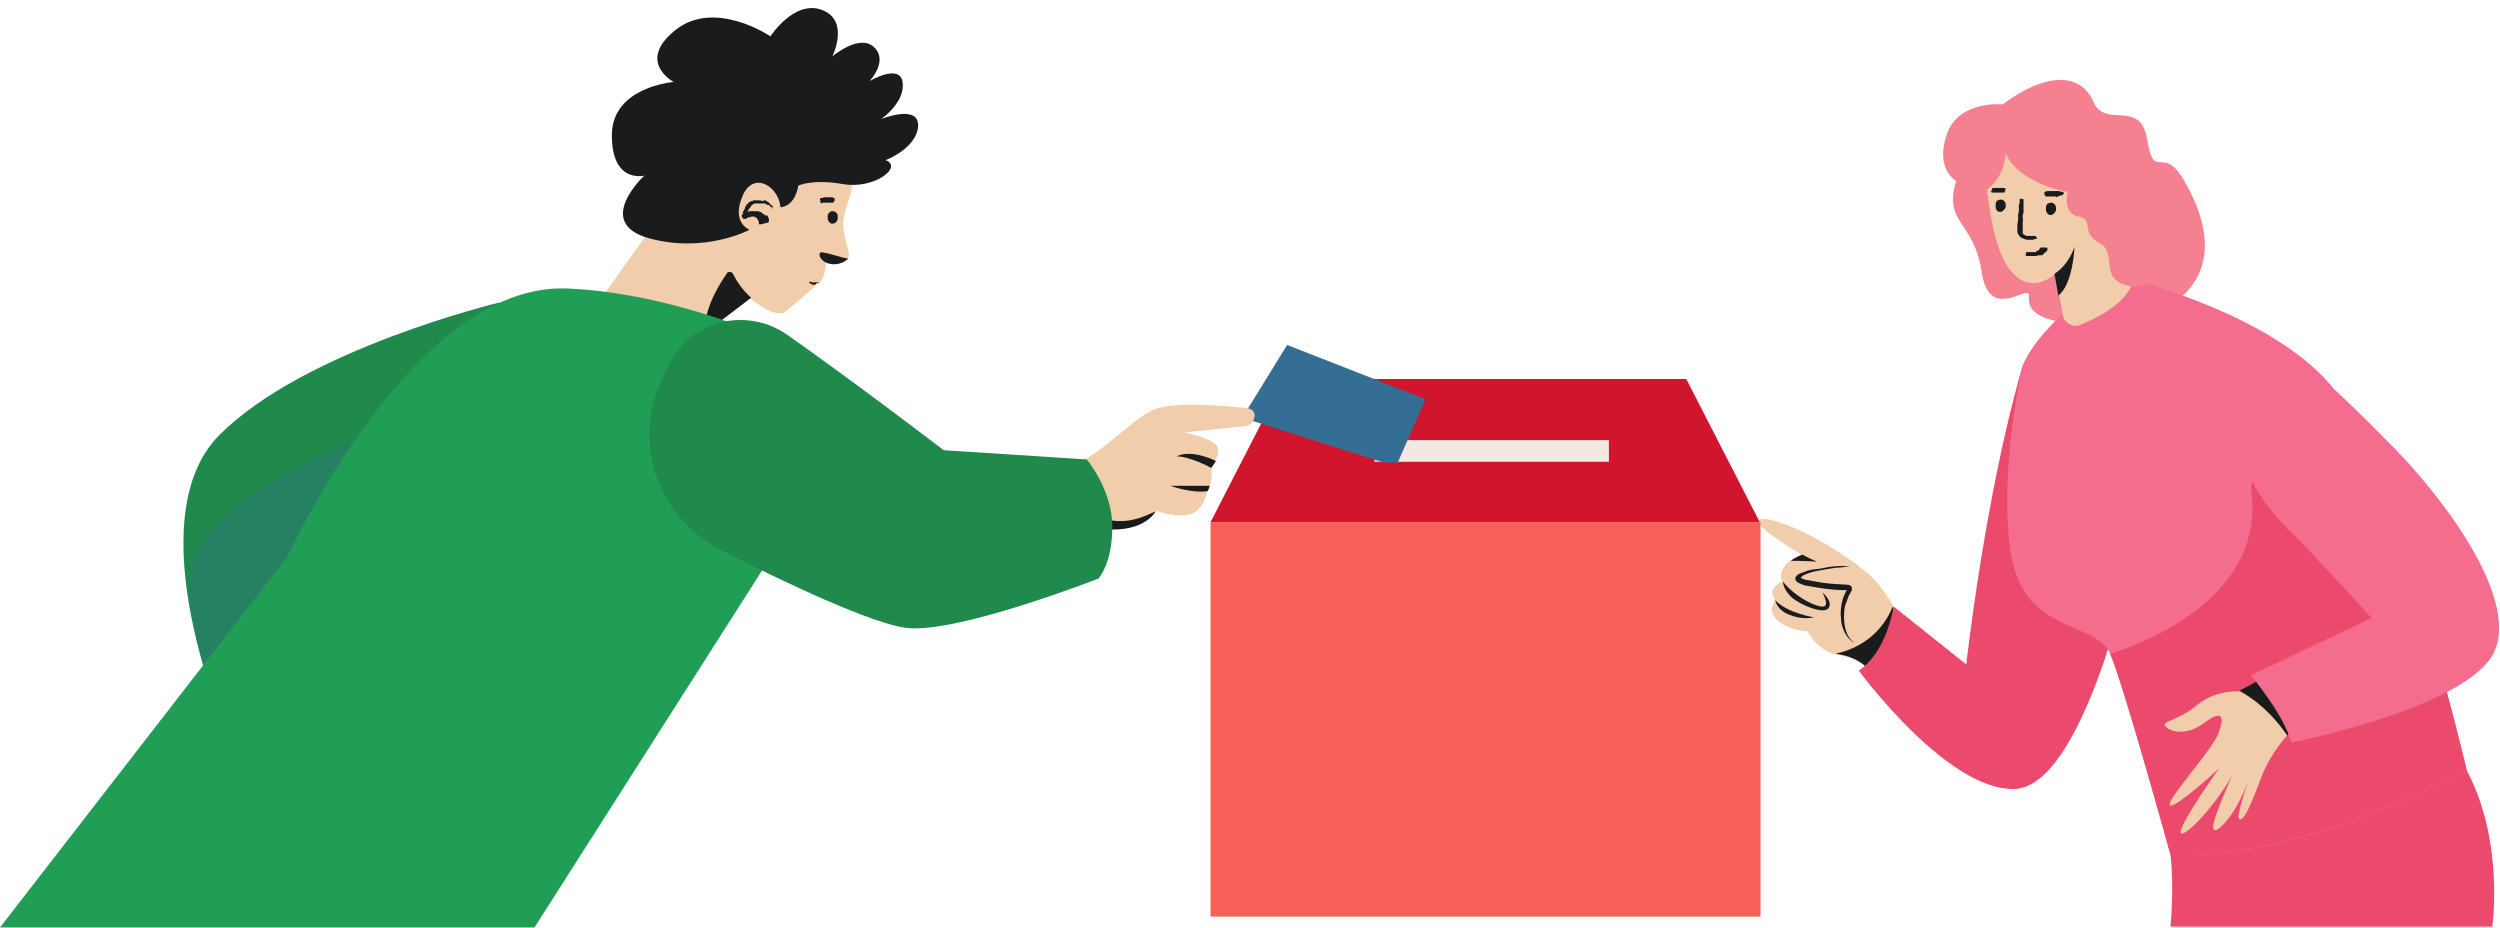 <?xml version="1.0" encoding="utf-8"?>
<!-- Generator: Adobe Illustrator 22.1.0, SVG Export Plug-In . SVG Version: 6.00 Build 0)  -->
<svg version="1.1" id="Capa_1" xmlns="http://www.w3.org/2000/svg" xmlns:xlink="http://www.w3.org/1999/xlink" x="0px" y="0px"
	 viewBox="0 0 323.2 120" style="enable-background:new 0 0 323.2 120;" xml:space="preserve">
<style type="text/css">
	.st0{fill:#0C1A3C;}
	.st1{fill:#FF8B61;}
	.st2{fill:#F1624F;}
	.st3{opacity:0.3;}
	.st4{clip-path:url(#SVGID_2_);fill:#185177;}
	.st5{fill:#EB4A6D;}
	.st6{fill:#F48090;}
	.st7{fill:#F2CDAC;}
	.st8{fill:#1A1B1D;}
	.st9{fill:#F56D8E;}
	.st10{fill:#D1152C;}
	.st11{fill:#F86057;}
	.st12{fill:#1F8A4B;}
	.st13{clip-path:url(#SVGID_4_);fill:#326C92;}
	.st14{fill:#219E56;}
	.st15{fill:none;}
	.st16{fill:#F3E8E2;}
	.st17{fill:#346E94;}
</style>
<g>
	<path class="st0" d="M267.9,74.6c-2.9,1.7,6,10.5,9.4,8.8C280.8,81.6,272.1,72.4,267.9,74.6"/>
	<path class="st1" d="M271.5,74.7l-2.6,1.4c0,0-0.6-0.2-1.5-0.4c-1.1-0.2-2.7-0.4-3.8-0.1c-2.1,0.6-4,2.8-5,3.9
		c-1,1.1-1.1,5.5-1.4,6.1c-0.3,0.6,1.6,2,2.4,0.2c0.4-0.9,0.7-1.8,0.9-2.6c0.2-0.8,0.8-1.6,1.5-2.2l1.3-1.1c0,0-1.3,1.8-1.3,3.4
		c0,1.2,1.9,1.5,1.9,1.5s0.1,2,2.4,1.6c0,0,0.5,1.3,2.2,1.1c1.7-0.2,2.6-3.4,2.6-3.4s1.6-0.4,2.8-1.3c0.7-0.5,1.2-1.2,1.3-2.1
		l2.2-1.3C275.9,77.6,273.7,75.6,271.5,74.7"/>
	<path class="st2" d="M265.2,81.2c-0.3,0.6-0.6,1.2-0.8,1.8c-0.2,0.6-0.5,1.2-0.7,1.8h0c-0.1-0.3-0.1-0.7,0-1.1c0-0.3,0.1-0.7,0.3-1
		c0.1-0.1,0.1-0.3,0.2-0.4c0.1-0.1,0.2-0.3,0.3-0.4C264.7,81.7,264.9,81.5,265.2,81.2C265.2,81.2,265.2,81.2,265.2,81.2z"/>
	<path class="st2" d="M267.6,83.2c-0.4,0.4-0.7,1-0.9,1.6c-0.2,0.6-0.5,1.2-0.5,1.8h0c-0.1-0.3-0.1-0.7-0.1-1c0-0.3,0.1-0.7,0.2-0.9
		c0.1-0.1,0.1-0.3,0.2-0.4s0.2-0.3,0.3-0.4C267,83.5,267.3,83.3,267.6,83.2L267.6,83.2z"/>
	<path class="st2" d="M258,80.2c-0.6,1.6-0.7,4.8-0.9,5.4c-0.1,0.2,0.1,0.5,0.3,0.7C258.8,84.8,258.4,82.9,258,80.2"/>
	<g class="st3">
		<g>
			<g>
				<g>
					<defs>
						<rect id="SVGID_1_" x="274.9" y="64.9" width="9.5" height="5.2"/>
					</defs>
					<clipPath id="SVGID_2_">
						<use xlink:href="#SVGID_1_"  style="overflow:visible;"/>
					</clipPath>
					<path class="st4" d="M279.5,65c-4.3,0.4-2.3,3.4-2.3,3.4l-2.3,1.4c1,0.3,1.6,0.4,1.6,0.4c3.6-1.8,6.3-2.6,7.5-2.8
						c0.3-0.1,0.5-0.5,0.3-0.8C283.7,65.8,282.3,64.7,279.5,65"/>
				</g>
			</g>
		</g>
	</g>
	<path class="st5" d="M280.6,110.5c0.5,4.3,0,9.3,0,9.3h41.6c0,0,1.6-11-3.3-20.2C314,90.4,282,100.2,280.6,110.5"/>
	<path class="st6" d="M258.9,13.5c5.6-4.2,10.1-4.1,11.7-0.4s6.1-0.5,7,5c0.9,5.5,2,0.4,4.8,5.3c7.9,13.7-3.7,18.7-11.3,18.6
		c-7.6-0.1-9-1.8-8.8-3.7c0.2-1.9-5.1,3.6-6.1-3.1c-1-6.7-5-6.3-3.3-11.8c0,0-2.8-1.5-1.2-6.1C253.3,12.9,258.9,13.5,258.9,13.5"/>
	<path class="st7" d="M240.2,73.1c-6.5-4.8-12.4-6.7-12.9-5.8c-0.5,0.8,5.6,4.4,5.6,4.4s-3.4,1.2-2.5,3.5c0,0-2.1,0.8-0.9,2.4
		c0,0-1.2,1.4,0.4,2.7c1.6,1.3,3.8,1.3,3.8,1.3s1.1,2.6,4.1,3.1c2.9,0.5,4,2.2,4,2.2s2,0.3,2.9-2.2
		C245.7,82.1,244.1,76.4,240.2,73.1"/>
	<path class="st7" d="M244.8,78.4c0,0-2.9-5.3-5.6-5.3c-2.6,0-6.9,0.4-6.8,1.6s6.6,1.5,6.6,1.5s-1.6,2.6-0.4,5.4
		c1.2,2.8,6.2,3,6.2,3L244.8,78.4L244.8,78.4z"/>
	<path class="st8" d="M237.3,84.5c0.2,0,0.4,0.1,0.5,0.1c2.9,0.5,4,2.2,4,2.2s2,0.3,2.9-2.2c0.5-1.2,0.7-4.1,0-6.2
		C242.9,82.9,238.9,84.2,237.3,84.5"/>
	<path class="st8" d="M239.1,73.2c-0.6,0.1-1.2,0.2-1.8,0.2c-0.6,0.1-1.2,0.2-1.8,0.3c-0.6,0.1-1.1,0.2-1.7,0.4
		c-0.3,0.1-0.5,0.2-0.7,0.3c-0.1,0.1-0.2,0.1-0.2,0.2c-0.1,0.1-0.1,0.1-0.1,0.1l0,0c0,0,0,0,0,0v0l0,0l0,0c0,0,0.1,0.1,0.2,0.1
		c0.2,0.1,0.5,0.2,0.7,0.2c0.5,0.1,1.1,0.2,1.7,0.3c1.1,0.2,2.3,0.2,3.5,0.3h0c0.3,0,0.6,0.3,0.5,0.6c0,0.1,0,0.2-0.1,0.3
		c-0.1,0.2-0.3,0.5-0.4,0.8s-0.2,0.6-0.3,0.8c-0.2,0.6-0.2,1.2-0.2,1.8c0,0.6,0.1,1.2,0.3,1.8c0.2,0.6,0.6,1.1,1.1,1.5l0,0v0h0
		c-0.5-0.3-1-0.8-1.3-1.4c-0.3-0.6-0.5-1.2-0.5-1.9c-0.1-0.7,0-1.3,0.1-1.9s0.4-1.3,0.7-1.8l0,0.1c-1.2,0-2.4-0.1-3.6-0.3
		c-0.6-0.1-1.2-0.2-1.8-0.3c-0.3-0.1-0.6-0.2-0.8-0.3c-0.1-0.1-0.3-0.1-0.4-0.3c-0.1-0.1-0.1-0.3-0.1-0.4c0.1-0.3,0.4-0.5,0.7-0.6
		s0.6-0.2,0.8-0.3c0.6-0.2,1.2-0.2,1.8-0.3C236.7,73.2,237.9,73.1,239.1,73.2C239.1,73.1,239.1,73.1,239.1,73.2
		C239.2,73.1,239.2,73.2,239.1,73.2L239.1,73.2z"/>
	<path class="st8" d="M233,71.7c0,0-0.8,0.3-1.5,0.8c1.4,0,3.4,0.1,3.4,0.1S234.1,72.3,233,71.7"/>
	<path class="st8" d="M230.5,75.2c1.8,2.2,4.6,3.4,5.3,3.2s-0.2-1.8-0.2-1.8s1.4,1.1,0.8,2c-0.6,0.9-3.7-0.4-4.8-1.4
		S230.5,75.2,230.5,75.2"/>
	<path class="st8" d="M229.5,77.6c1.6,1.7,5,2.2,5,2.2s-1.4,0.4-3.1-0.3C229.7,78.9,229.5,77.6,229.5,77.6"/>
	<path class="st5" d="M261.4,47.6c-4.8,16.6-7.2,38.3-7.2,38.3l-9.4-7.5c0,0-0.8,5.8-4.5,8.3c0,0,11.3,15.4,20,15.3
		c8.8,0,14.9-27.7,14.9-27.7L261.4,47.6z"/>
	<path class="st9" d="M273.6,35.6c0,0,18.5,4.2,27.1,13.5c8.5,9.3,18.2,50.5,18.2,50.5s-22,11.9-38.3,10.9c0,0-6-21.8-7.8-26
		C271,80.3,261.7,82,260,71.7s1.4-24.2,1.4-24.2S263.2,41.7,273.6,35.6"/>
	<path class="st5" d="M272.8,84.5c1.8,4.2,7.8,26,7.8,26c16.3,0.9,38.3-10.9,38.3-10.9s-9.3-39.8-17.8-50
		c-4.7,1.7-8.6,5.6-10.1,13.5C293.4,78.9,272.8,84.5,272.8,84.5"/>
	<path class="st7" d="M256.7,23.5c0.5,2.8,0.9,9.1,3.6,11.9c2.6,2.7,5.4,0,5.4,0l1,5.4c0.2,1,1.3,1.6,2.2,1.2c2-0.8,5.2-2.3,6.6-4.9
		l-2.6-7.1c0,0-0.6-7.6-6.3-11.3C260.9,15.1,256,19.7,256.7,23.5"/>
	<path class="st8" d="M265.6,35.4l0.5,2.8c1.9-1.4,2.1-6.3,2.1-6.3S267.5,34.2,265.6,35.4"/>
	<path class="st6" d="M259.3,19.7c0.8,2.7,5.2,4.7,8,5.1c0,0-0.7,2.8,1.4,3.2s0.2,2.1,2.7,3.4c2.5,1.3-0.3,4.8,4,5.6
		c1.8,0.3,2.9-0.6,3.7-1.8c1.4-2.1,1.4-4.8,0.2-7c-1.9-3.4-5.5-9-9.4-10.9c-5.7-2.9-11.1-1.3-13.8,1.3c-2.7,2.5-0.7,6.7-0.7,6.7
		S259,24.3,259.3,19.7"/>
	<path class="st7" d="M293.8,87.1l-4.3,2.3c0,0-2.9-0.3-5.4,1.7c-2.5,2.1-4.6,2.1-4.2,2.7c0.3,0.6,2.4,1.6,5-0.3
		c2.5-1.9,2.7-0.8,1.9,1.3c-0.8,2.1-6,7.8-6.3,9.1c-0.3,1.3,4.3-2.6,6.4-4.6c0,0-5.1,7.2-5,8.3c0.2,1.1,4.5-3.4,6.7-7.4
		c0,0-2.6,5.8-2.5,6.8c0.1,1.2,2.7-1.1,4.6-6.1c0,0-1.7,4.7-1.2,5s1.3-1.3,2.8-5.3s4.4-6.6,4.4-6.6S296.6,89.2,293.8,87.1"/>
	<path class="st8" d="M295.7,95.1c0.6-0.7,1-1.1,1-1.1s-0.1-4.9-2.9-7l-4.3,2.3C292.9,91.2,294.8,93.8,295.7,95.1"/>
	<path class="st9" d="M300.4,49.1c-3.2-2.9-8.4-1.7-9.9,2.3c0,0.1-0.1,0.2-0.1,0.3c-2.2,6.3,0.6,11.8,5.2,16.5
		c4.7,4.7,11,11.7,11,11.7L291,87.3c0,0,4.4,5.3,5.2,8.7c0,0,20-3.9,25.4-10.4c5.5-6.5-5.5-21.3-13.3-28.9
		C304.9,53.2,302.2,50.7,300.4,49.1"/>
	<polygon class="st10" points="227.5,67.5 156.5,67.5 166,49 218,49 	"/>
	<rect x="156.5" y="67.5" class="st11" width="71.1" height="51"/>
	<path class="st12" d="M64.6,39.1c0,0-25.1,6-36.2,17.1S29.4,95,29.4,95L64.6,39.1z"/>
	<g class="st3">
		<g>
			<g>
				<g>
					<defs>
						<rect id="SVGID_3_" x="24.4" y="53" width="31.5" height="42"/>
					</defs>
					<clipPath id="SVGID_4_">
						<use xlink:href="#SVGID_3_"  style="overflow:visible;"/>
					</clipPath>
					<path class="st13" d="M24.6,78.6c1.5,8.8,4.9,16.5,4.9,16.5l26.4-42c-8.3,2.7-20.9,7.7-28,14.7c-0.1,0.1-0.2,0.2-0.3,0.3
						C25,70.9,23.9,74.8,24.6,78.6"/>
				</g>
			</g>
		</g>
	</g>
	<path class="st7" d="M110.2,22.5c-0.2-8.8-13.6-12.6-19.1-8.7s-5,13-5,13l-9.1,12.8l14,3.4l5.9-4.5c0,0,3.3,2.8,4.6,1.8
		c0.9-0.7,4-3.3,4.6-4c0.2-0.2-2-2.5-2.3-2.5c-1.5-0.4-1.3,1.6-1.1,0.9c0.1-0.2,0.3-0.3,0.5-0.1c0.7,0.7,2.4,2.3,2.9,1.8
		c0.6-0.7,0.7-2.4,0.7-2.4s2.3,0,2.8-0.6s-0.5-2-0.6-4.4C109.1,26.6,110.5,24.8,110.2,22.5"/>
	<path class="st8" d="M109.7,33.4c-0.2,0.2-3.6-1.1-3.7-0.7c-0.2,0.4,0.2,1,0.9,1.3C108.6,34.6,109.7,33.4,109.7,33.4"/>
	<path class="st8" d="M94,35.3c-1,1.4-3.2,5-2.8,7.7l5.9-4.5c-1.3-1.2-2-2.4-2.4-3.2C94.5,35.1,94.1,35.1,94,35.3"/>
	<path class="st8" d="M100.9,26.8c2-0.2,2.3-2.8,2.3-2.8s1.8-0.9,5.8-0.2c4,0.7,7.8-2.2,5.5-3.1c0,0,4-1.5,4.2-4.4
		c0.1-2.9-4.8-0.9-4.8-0.9s3.1-2.1,2.8-4.7s-4.3-0.2-4.3-0.2s2.5-2.6,0.6-4.4s-5.4,1.2-5.4,1.2s2.3-4.6-1.3-6
		c-3.6-1.4-6.7,3.4-6.7,3.4s-7.2-4.9-12.3-0.8c-5.1,4.1-0.2,6.7-0.2,6.7s-8,0.6-8,6.9s4.2,5.2,4.2,5.2s-6.6,6.1,0.6,8.1
		c7.3,2,13-1.1,13-1.1s-2.5-0.9-0.8-4.6C97.6,22.1,100.7,24.2,100.9,26.8"/>
	<path class="st14" d="M69.1,119.9l30.6-48c0,0,11.7-14.5,10-20.3S88.3,37.9,73.4,37.3c-20.1-0.9-36.2,34.6-36.2,34.6L0,119.9H69.1z
		"/>
	<rect x="12.4" y="1" class="st15" width="310.8" height="118.9"/>
	<rect x="12.4" y="1" class="st15" width="310.8" height="118.9"/>
	<rect x="177.7" y="56.9" class="st16" width="30.3" height="2.8"/>
	<polygon class="st17" points="166.4,44.6 160.6,54 178.9,59.8 180.7,59.8 184.3,51.6 	"/>
	<path class="st7" d="M136.6,60.6c4.7-0.1,9.5-6.7,13-7.8c2.9-0.9,9.5-0.3,11.8,0c0.5,0.1,0.8,0.5,0.8,0.9c0,0.7-0.6,1.4-1.3,1.4
		l-7.8,0.8c0,0,3.9,0.8,4.3,1.9c0.4,1.1-0.8,2.6-0.8,2.6s0.3,1.8-0.5,3c0,0-0.4,2.6-2.3,3.1s-4.4-0.5-4.4-0.5s-1.5,3.2-7.7,2.2
		l-5.1,0.8V60.6z"/>
	<path class="st8" d="M142.3,66.9l-5.7,0.6V69l5.1-0.7c6.2,0.9,7.7-2.2,7.7-2.2C148.1,66.7,145.4,68.1,142.3,66.9"/>
	<path class="st8" d="M152.1,59c1.8,0,4.5,1.5,4.5,1.5l0.6-0.9C157.2,59.6,154.1,58,152.1,59"/>
	<path class="st8" d="M156.1,63.5c-2.1,0.3-4.8-0.7-4.8-0.7l5.1,0C156.4,62.7,156.3,63.3,156.1,63.5"/>
	<path class="st12" d="M101.8,43.3c9.1,6.4,20.2,14.9,20.2,14.9l18.5,1.2c0,0,3.3,3.9,3.3,8.7c0,4.8-1.8,6.7-1.8,6.7
		s-17.9,7-24.6,6.4c-4.4-0.4-16.4-6.1-24.2-10.1c-7-3.5-10.7-11.5-8.7-19.1c0.5-1.8,1.3-3.7,2.4-5.6C89.9,41.2,96.8,39.8,101.8,43.3
		"/>
	<g id="XMLID_21_">
		<g id="XMLID_22_">
			<path id="XMLID_23_" class="st8" d="M263.2,30.6c0-0.1-0.1-0.1-0.1-0.1c0,0-0.1,0-0.1,0l-0.1,0c0,0-0.1,0-0.2,0c0,0-0.1,0-0.1,0
				c-0.1,0-0.2,0-0.3,0l-0.1,0c0,0-0.1,0-0.1,0c0,0,0,0-0.1,0c-0.1,0-0.2-0.1-0.2-0.1c-0.1,0-0.1-0.1-0.2-0.1c0,0,0,0-0.1-0.1
				c0,0,0,0,0,0l0,0c0-0.1,0-0.1,0-0.2c0-0.1,0-0.2,0-0.2c0-0.1,0-0.2,0-0.3v0c0,0,0,0,0,0l0,0c0,0,0-0.1,0-0.1l0-0.2v-0.1l0-0.1
				l0-0.1c0,0,0-0.1,0-0.1c0,0,0,0,0-0.1s0,0,0-0.1c0-0.1,0.1-0.2,0-0.3c0-0.1,0-0.2,0-0.2l0-0.1c0,0,0-0.1,0-0.1l0-0.1
				c0-0.1,0-0.2,0.1-0.2c0-0.1,0-0.2,0-0.3c0-0.1,0-0.2,0-0.3c0,0,0,0,0-0.1s0-0.1,0-0.1l0-0.2c0-0.1,0-0.2,0-0.4c0-0.1,0-0.1,0-0.2
				c0,0,0,0,0-0.1c0,0,0-0.1,0-0.1c0,0-0.1-0.1-0.2-0.1s-0.1,0-0.2,0c-0.1,0-0.1,0.1-0.1,0.1s0,0,0,0.1c0,0,0,0.1,0,0.1s0,0.1,0,0.1
				c0,0.1,0,0.2-0.1,0.4c0,0,0,0.1,0,0.1s0,0.1,0,0.2v0v0c0,0,0,0.1,0,0.2c0,0.1,0,0.1,0,0.2c0,0.1,0,0.3-0.1,0.5c0,0,0,0.1,0,0.1
				c0,0.1,0,0.1,0,0.2c0,0,0,0.1,0,0.1s0,0.1,0,0.1c0,0,0,0.1,0,0.2c0,0.2-0.1,0.5-0.1,0.7c0,0,0,0.1,0,0.1s0,0.1,0,0.1s0,0.1,0,0.1
				c0,0,0,0.1,0,0.1l0,0.1c0,0,0,0,0,0c0,0,0,0.1,0,0.1c0,0.1,0,0.2,0,0.2c0,0.2,0.1,0.4,0.2,0.5c0,0,0,0.1,0.1,0.1
				c0,0.1,0.1,0.2,0.2,0.2c0,0,0.1,0.1,0.1,0.1c0,0,0.1,0,0.1,0c0.1,0,0.1,0.1,0.2,0.1c0.2,0.1,0.5,0.1,0.7,0.1c0,0,0.1,0,0.1,0
				c0,0,0.1,0,0.1,0c0,0,0.1,0,0.1,0c0,0,0.1,0,0.1,0l0.3-0.1c0,0,0.1,0,0.1,0c0,0,0.1,0,0.1,0c0,0,0,0,0-0.1c0,0,0-0.1,0-0.2
				C263.2,30.7,263.2,30.7,263.2,30.6z"/>
		</g>
	</g>
	<g id="XMLID_12_">
		<g id="XMLID_13_">
			<path id="XMLID_14_" class="st8" d="M264,32c-0.1,0-0.1,0-0.2,0c0,0,0,0,0,0l0,0c0,0,0,0,0,0c0,0,0,0,0,0c0,0-0.1,0.1-0.1,0.1
				l0,0c0,0,0,0,0,0.1c0,0,0,0,0,0c0,0-0.1,0-0.1,0.1c0,0,0,0.1-0.1,0.1l0,0c0,0,0,0,0,0l0,0c0,0-0.1,0-0.1,0c0,0-0.1,0-0.1,0.1
				c0,0-0.1,0-0.1,0.1l0,0h0l0,0c0,0,0,0,0,0l-0.1,0l0,0c0,0,0,0,0,0l-0.1,0c0,0,0,0,0,0h0h0c0,0-0.1,0-0.1,0c0,0-0.1,0-0.1,0h0
				c0,0,0,0,0,0h0c0,0-0.1,0-0.1,0c0,0-0.1,0-0.1,0c0,0-0.1,0-0.1,0c0,0,0,0,0,0c0,0,0,0,0,0l-0.1,0c0,0-0.1,0-0.2,0c0,0,0,0-0.1,0
				h0c0,0,0,0-0.1,0c0,0-0.1,0.1-0.1,0.2c0,0.1,0,0.1,0,0.2c0,0,0,0.1,0,0.1c0,0,0,0,0,0c0,0,0,0,0.1,0c0,0,0,0,0.1,0
				c0.1,0,0.1,0,0.2,0c0,0,0,0,0.1,0c0,0,0.1,0,0.1,0l0,0l0,0c0,0,0.1,0,0.1,0c0,0,0.1,0,0.1,0c0.1,0,0.2,0,0.2,0c0,0,0,0,0,0
				c0,0,0.1,0,0.1,0s0,0,0.1,0c0,0,0,0,0,0s0.1,0,0.1,0c0.1,0,0.2-0.1,0.4-0.1c0,0,0,0,0,0c0,0,0,0,0,0s0,0,0.1,0c0,0,0,0,0.1,0
				l0.1,0c0,0,0,0,0,0c0,0,0,0,0.1,0c0,0,0.1,0,0.1-0.1c0.1,0,0.1-0.1,0.2-0.2c0,0,0,0,0,0c0,0,0.1,0,0.1-0.1c0,0,0,0,0,0
				c0,0,0,0,0,0c0,0,0,0,0.1,0c0.1-0.1,0.1-0.2,0.2-0.3c0,0,0,0,0,0c0,0,0,0,0,0c0,0,0,0,0,0c0,0,0,0,0,0l0-0.1c0,0,0,0,0-0.1
				s0,0,0,0c0,0,0,0,0,0c0,0-0.1-0.1-0.1-0.1C264.1,32,264.1,32,264,32z"/>
		</g>
	</g>
	<g id="XMLID_10_">
		<path id="XMLID_11_" class="st8" d="M265.1,27.8L265.1,27.8c-0.3,0-0.6-0.3-0.6-0.7l0-0.3c0-0.3,0.2-0.6,0.7-0.6
			c0.3,0,0.6,0.3,0.6,0.7l0,0.3C265.7,27.5,265.4,27.8,265.1,27.8z"/>
	</g>
	<g id="XMLID_8_">
		<path id="XMLID_9_" class="st8" d="M258.6,27.4L258.6,27.4c-0.4,0-0.6-0.3-0.6-0.7l0-0.3c0-0.3,0.2-0.6,0.7-0.6
			c0.3,0,0.6,0.3,0.6,0.7l0,0.3C259.1,27.2,258.8,27.4,258.6,27.4z"/>
	</g>
	<g id="XMLID_5_">
		<g id="XMLID_6_">
			<path id="XMLID_7_" class="st8" d="M266.7,25.2c0-0.1,0.1-0.1,0.1-0.2c0,0,0,0,0,0l0,0c0,0,0,0,0-0.1c0,0,0,0,0,0
				c0,0-0.1-0.1-0.1-0.1l0,0c0,0,0,0-0.1,0c0,0,0,0,0,0c0,0-0.1-0.1-0.1,0c0,0-0.1,0-0.1,0l0,0c0,0,0,0,0,0l0,0c0,0-0.1,0-0.1-0.1
				c0,0-0.1,0-0.1,0c0,0-0.1,0-0.1,0l0,0h0l0,0c0,0,0,0,0,0l-0.1,0h0c0,0,0,0,0,0l-0.1,0c0,0,0,0,0,0c0,0,0,0,0,0s0,0,0,0
				c0,0-0.1,0-0.1,0c0,0-0.1,0-0.1,0H265c0,0,0,0,0,0h0c0,0-0.1,0-0.1,0c0,0-0.1,0-0.1,0c0,0-0.1,0-0.1,0h0c0,0,0,0,0,0l-0.1,0
				c0,0-0.1,0.1-0.2,0.1c0,0-0.1,0-0.1,0c0,0,0,0,0,0s0,0,0,0.1c0,0,0,0.1,0,0.2s0.1,0.1,0.1,0.2c0,0,0,0.1,0.1,0.1h0c0,0,0,0,0,0
				l0,0c0,0,0.1,0,0.1,0c0,0,0,0,0,0c0,0,0,0,0,0l0,0l0,0c0,0,0,0,0.1,0c0,0,0,0,0.1,0c0,0,0.1,0,0.2,0h0c0,0,0,0,0.1,0c0,0,0,0,0,0
				l0,0c0,0,0,0,0,0c0.1,0,0.2,0,0.2,0c0,0,0,0,0,0h0c0,0,0,0,0,0c0,0,0,0,0,0h0h0c0,0,0,0,0,0c0,0,0,0,0.1,0c0,0,0.1,0,0.2,0
				c0,0,0,0,0,0c0,0,0,0,0.1,0c0,0,0,0,0,0h0c0,0,0,0,0,0c0.1,0,0.1,0.1,0.2,0.1l0,0h0l0,0c0,0,0,0,0,0l0,0h0c0,0,0,0,0,0l0,0
				c0,0,0.1-0.1,0.1-0.1C266.6,25.2,266.7,25.2,266.7,25.2z"/>
		</g>
	</g>
	<g id="XMLID_2_">
		<g id="XMLID_3_">
			<path id="XMLID_4_" class="st8" d="M257.4,24.8c0.1,0.1,0.1,0.1,0.1,0.1c0,0,0,0,0,0l0,0c0,0,0,0,0.1,0l0,0c0,0,0.1,0,0.1,0l0,0
				c0,0,0,0,0,0c0,0,0,0,0,0c0,0,0.1,0,0.1,0c0,0,0,0,0.1,0l0,0c0,0,0,0,0,0h0c0,0,0.1,0,0.1,0c0,0,0,0,0.1,0c0,0,0.1,0,0.1,0l0,0h0
				l0,0c0,0,0,0,0,0h0.1h0c0,0,0,0,0,0h0c0,0,0,0,0,0h0c0,0,0,0,0,0c0,0,0.1,0,0.1,0c0,0,0.1,0,0.1,0h0c0,0,0,0,0,0h0c0,0,0,0,0.1,0
				c0,0,0,0,0.1,0c0,0,0.1,0,0.1,0l0,0c0,0,0,0,0,0l0.1,0c0,0,0.1,0,0.1,0c0,0,0,0,0.1,0h0c0,0,0,0,0,0c0,0,0.1-0.1,0.1-0.2
				c0-0.1,0-0.1,0.1-0.2c0,0,0-0.1,0-0.1c0,0,0,0,0,0c0,0,0,0,0,0c0,0,0,0,0,0c0,0-0.1,0-0.2-0.1c0,0,0,0,0,0s0,0-0.1,0l0,0l0,0
				c0,0,0,0-0.1,0c0,0-0.1,0-0.1,0c-0.1,0-0.1,0-0.2,0c0,0,0,0,0,0s-0.1,0-0.1,0c0,0,0,0,0,0l0,0c0,0,0,0-0.1,0c-0.1,0-0.2,0-0.3,0
				c0,0,0,0,0,0c0,0,0,0,0,0h0h0.1h0h0c0,0,0,0,0,0c0,0-0.1,0-0.1,0c-0.1,0-0.1,0-0.2,0c0,0,0,0,0,0s-0.1,0-0.1,0c0,0,0,0,0,0
				c0,0,0,0,0,0c0,0,0,0-0.1,0c-0.1,0-0.2,0.1-0.2,0.1c0,0,0,0,0,0l0,0c0,0,0,0,0,0l0,0l0,0c0,0,0,0,0,0c0,0,0,0,0,0c0,0,0,0,0,0.1
				c0,0,0,0.1,0.1,0.1C257.3,24.7,257.4,24.7,257.4,24.8z"/>
		</g>
	</g>
	<g id="XMLID_26_">
		<path id="XMLID_27_" class="st8" d="M107,28.3l0-0.3c0-0.4,0.3-0.7,0.6-0.7c0.4,0,0.7,0.3,0.7,0.6l0,0.3c0,0.4-0.3,0.7-0.6,0.7h0
			C107.4,29,107.1,28.7,107,28.3z"/>
	</g>
	<g id="XMLID_18_">
		<g id="XMLID_19_">
			<path id="XMLID_20_" class="st8" d="M106.1,26.2c0,0,0.1,0.1,0.1,0.1c0,0,0,0,0,0l0,0h0l0,0c0,0,0,0,0,0l0,0h0l0,0
				c0.1,0,0.1-0.1,0.2-0.1c0.1,0,0.1,0,0.1,0c0,0,0,0,0,0l0,0c0,0,0,0,0.1,0c0,0,0,0,0,0c0.1,0,0.1,0,0.2,0s0,0,0.1,0c0,0,0,0,0,0h0
				h0c0,0,0,0,0,0s0,0,0,0h0c0,0,0,0,0,0c0.1,0,0.2,0,0.2,0l0,0c0,0,0,0,0,0c0,0,0,0,0,0c0,0,0,0,0.1,0h0c0.1,0,0.1,0,0.2,0
				c0,0,0,0,0.1,0c0,0,0,0,0.1,0l0,0l0,0l0,0h0c0,0,0.1,0,0.1,0c0,0,0,0,0,0h0h0c0,0,0,0,0.1-0.1c0,0,0.1-0.1,0.1-0.2s0-0.1,0-0.2
				c0,0,0,0,0-0.1s0,0,0,0c0,0,0,0-0.1,0s-0.1-0.1-0.2-0.1l-0.1,0c0,0,0,0,0,0h0c0,0-0.1,0-0.1,0c0,0-0.1,0-0.1,0c0,0-0.1,0-0.1,0h0
				c0,0,0,0,0,0h-0.1c0,0-0.1,0-0.1,0c0,0-0.1,0-0.1,0c0,0,0,0,0,0s0,0,0,0h0l-0.1,0c0,0,0,0,0,0h0l-0.1,0c0,0,0,0,0,0l0,0h0l0,0
				c0,0-0.1,0-0.1,0s-0.1,0-0.1,0c0,0-0.1,0-0.1,0.1l0,0c0,0,0,0,0,0l0,0c0,0-0.1,0-0.1,0c-0.1,0-0.1,0-0.1,0s0,0,0,0c0,0,0,0-0.1,0
				l0,0c0,0-0.1,0.1-0.1,0.1c0,0,0,0,0,0c0,0,0,0,0,0.1l0,0c0,0,0,0,0,0c0,0,0,0.1,0.1,0.2C106,26.1,106,26.1,106.1,26.2z"/>
		</g>
	</g>
	<g id="XMLID_50_">
		<g id="XMLID_51_">
			<path id="XMLID_52_" class="st8" d="M99.8,27c0.1-0.1,0.1-0.1,0.1-0.2c0,0,0-0.1,0-0.1l-0.1-0.1c0,0,0-0.1-0.1-0.1
				c0,0-0.1,0-0.1-0.1c-0.1-0.1-0.1-0.1-0.2-0.2l-0.1-0.1c0,0-0.1,0-0.1,0c0,0,0-0.1-0.1-0.1c-0.1,0-0.1-0.1-0.2-0.1
				c-0.1,0-0.1,0-0.2,0L98.7,26c0,0-0.1,0-0.1,0h-0.1c-0.1,0-0.1-0.1-0.2-0.1c-0.1,0-0.1,0-0.2,0s-0.1,0-0.2,0h0h0l0,0
				c0,0-0.1,0-0.1,0l-0.1,0c0,0,0,0-0.1,0c0,0-0.1,0-0.1,0l-0.1,0c0,0-0.1,0-0.1,0.1c0,0,0,0-0.1,0c0,0,0,0-0.1,0
				c-0.1,0.1-0.1,0.1-0.2,0.1s-0.1,0.1-0.1,0.1l-0.1,0.1c0,0,0,0.1-0.1,0.1l0,0c-0.1,0-0.1,0.1-0.1,0.1c-0.1,0.1-0.1,0.1-0.1,0.2
				c-0.1,0.1-0.1,0.1-0.1,0.2c0,0,0,0,0,0c0,0,0,0,0,0.1l-0.1,0.1c-0.1,0.1,0,0.2-0.1,0.2c0,0.1-0.1,0.1-0.1,0.1c0,0,0,0,0,0.1
				c0,0,0.1,0.1,0.1,0.1c0.1,0.1,0.1,0.1,0.2,0.1s0.1,0,0.2,0s0.1,0,0.1-0.1l0,0c0,0,0-0.1,0-0.1c0,0,0-0.1,0-0.1
				c0.1-0.1,0.1-0.1,0.1-0.2c0,0,0.1,0,0.1-0.1c0,0,0-0.1,0-0.1l0,0l0,0c0.1,0,0.1,0,0.1-0.1c0,0,0.1-0.1,0.1-0.1
				c0.1-0.1,0.1-0.1,0.1-0.2l0,0c0,0,0.1,0,0.1-0.1c0,0,0,0,0.1,0c0,0,0,0,0-0.1c0,0,0.1,0,0.1,0c0.1-0.1,0.2-0.1,0.3-0.1
				c0,0,0,0,0.1,0l0,0c0,0,0,0,0.1,0c0,0,0,0,0.1,0h0.1h0c0,0,0,0,0.1,0c0,0,0.1,0,0.1,0c0.1,0,0.1,0,0.2,0c0,0,0,0,0.1,0
				c0,0,0.1,0,0.1,0s0,0,0.1,0c0,0,0,0,0.1,0c0,0,0.1,0,0.1,0.1c0.1,0,0.2,0.1,0.3,0.1c0,0,0,0,0.1,0s0,0,0.1,0c0,0,0,0,0,0.1
				s0,0,0.1,0.1l0.1,0.1c0,0,0,0,0.1,0c0,0,0,0,0.1,0c0,0,0.1,0,0.1,0C99.8,27.1,99.8,27,99.8,27C99.7,27,99.8,27,99.8,27z"/>
		</g>
	</g>
	<g id="XMLID_47_">
		<g id="XMLID_48_">
			<path id="XMLID_49_" class="st8" d="M99.2,28.8c0.1,0,0.1-0.1,0.2-0.1c0,0,0,0,0-0.1l0-0.1c0,0,0-0.1,0-0.1c0,0,0,0,0-0.1
				c0-0.1,0-0.1-0.1-0.2l0-0.1c0,0-0.1-0.1-0.1-0.1s0-0.1,0-0.1C99,27.9,99,27.9,99,27.9c-0.1-0.1-0.1-0.1-0.1-0.1l-0.1-0.1
				c0,0,0,0-0.1,0l0,0c0,0-0.1-0.1-0.1-0.1c-0.1,0-0.1-0.1-0.1-0.1c-0.1,0-0.1-0.1-0.2-0.1h0l0,0l0,0c0,0,0,0-0.1,0l-0.1-0.1h0
				c0,0-0.1,0-0.1,0l-0.1,0c0,0-0.1,0-0.1,0c0,0,0,0,0,0l0,0c-0.1,0-0.1,0-0.2,0c-0.1,0-0.1,0-0.2,0h-0.1c0,0,0,0-0.1,0h-0.1
				c-0.1,0-0.1,0-0.2,0c-0.1,0-0.1,0-0.2,0.1c-0.1,0-0.1,0-0.2,0.1c0,0,0,0-0.1,0c0,0,0,0-0.1,0l-0.1,0.1c-0.1,0-0.1,0.1-0.2,0.1
				c-0.1,0-0.1,0-0.1,0.1c0,0,0,0,0,0.1c0,0,0,0.1,0,0.1c0,0.1,0.1,0.1,0.1,0.2c0.1,0.1,0.1,0.1,0.2,0.1c0.1,0,0.1,0.1,0.1,0l0,0
				c0,0,0,0,0.1,0s0,0,0,0c0.1,0,0.1-0.1,0.1-0.1c0,0,0.1,0,0.1,0c0,0,0,0,0.1-0.1l0,0l0,0c0,0,0.1,0,0.1,0c0,0,0.1,0,0.1,0
				c0.1,0,0.1,0,0.2-0.1h0c0,0,0.1,0,0.1,0c0,0,0,0,0.1,0l0,0c0,0,0.1,0,0.1,0c0.1,0,0.2,0,0.2,0.1c0,0,0,0,0,0h0l0,0c0,0,0,0,0,0
				l0.1,0h0l0,0c0,0,0.1,0,0.1,0.1c0.1,0,0.1,0.1,0.1,0.1l0,0c0,0,0,0.1,0.1,0.1c0,0,0,0,0,0c0,0,0,0,0,0s0,0.1,0,0.1
				c0.1,0.1,0.1,0.1,0.1,0.2c0,0,0,0,0,0l0,0c0,0,0,0,0,0.1s0,0,0,0.1v0.1c0,0,0,0,0,0s0,0,0,0c0,0,0.1,0,0.1,0c0.1,0,0.1,0,0.2,0
				C99.1,28.8,99.1,28.8,99.2,28.8z"/>
		</g>
	</g>
	<g id="XMLID_33_">
		<g id="XMLID_34_">
			<path id="XMLID_35_" class="st8" d="M105.9,36.6C105.8,36.6,105.8,36.6,105.9,36.6L105.9,36.6l-0.1-0.1h0c0,0,0,0,0,0
				c0,0,0,0-0.1,0h0c0,0,0,0,0,0h0c0,0,0,0-0.1,0c0,0,0,0-0.1,0h0c0,0,0,0,0,0l0,0c0,0,0,0-0.1,0c0,0,0,0-0.1,0c0,0,0,0-0.1,0l0,0
				l0,0l0,0c0,0,0,0,0,0h0l0,0c0,0,0,0,0,0h0c0,0,0,0,0,0l0,0l0,0c0,0,0,0-0.1,0c0,0,0,0-0.1,0h0c0,0,0,0,0,0l0,0c0,0,0,0,0,0
				c0,0,0,0,0,0c0,0,0,0-0.1,0l0,0c0,0,0,0,0,0l0,0c0,0,0,0-0.1-0.1v0c0,0,0,0,0,0h0c0,0-0.1,0-0.1,0c0,0,0,0-0.1,0.1c0,0,0,0,0,0
				c0,0,0,0,0,0v0c0,0,0,0,0,0s0,0.1,0.1,0.1c0,0,0,0,0,0c0,0,0,0,0,0l0,0l0,0c0,0,0,0,0,0c0,0,0,0,0,0c0,0,0.1,0,0.1,0.1
				c0,0,0,0,0,0c0,0,0,0,0,0s0,0,0,0c0,0,0,0,0,0l0,0c0.1,0,0.1,0,0.2,0.1h0c0,0,0,0,0,0c0,0,0,0,0,0h0h0l0,0h0c0,0,0,0,0.1,0
				c0,0,0.1,0,0.1,0c0,0,0,0,0,0c0,0,0,0,0.1,0h0c0,0,0,0,0,0h0c0.1,0,0.1,0,0.2-0.1c0,0,0,0,0,0c0,0,0,0,0,0c0,0,0,0,0,0h0l0,0
				c0,0,0,0,0,0c0,0,0,0,0,0v0c0,0,0-0.1,0-0.1C105.9,36.6,105.9,36.6,105.9,36.6z"/>
		</g>
	</g>
</g>
</svg>
